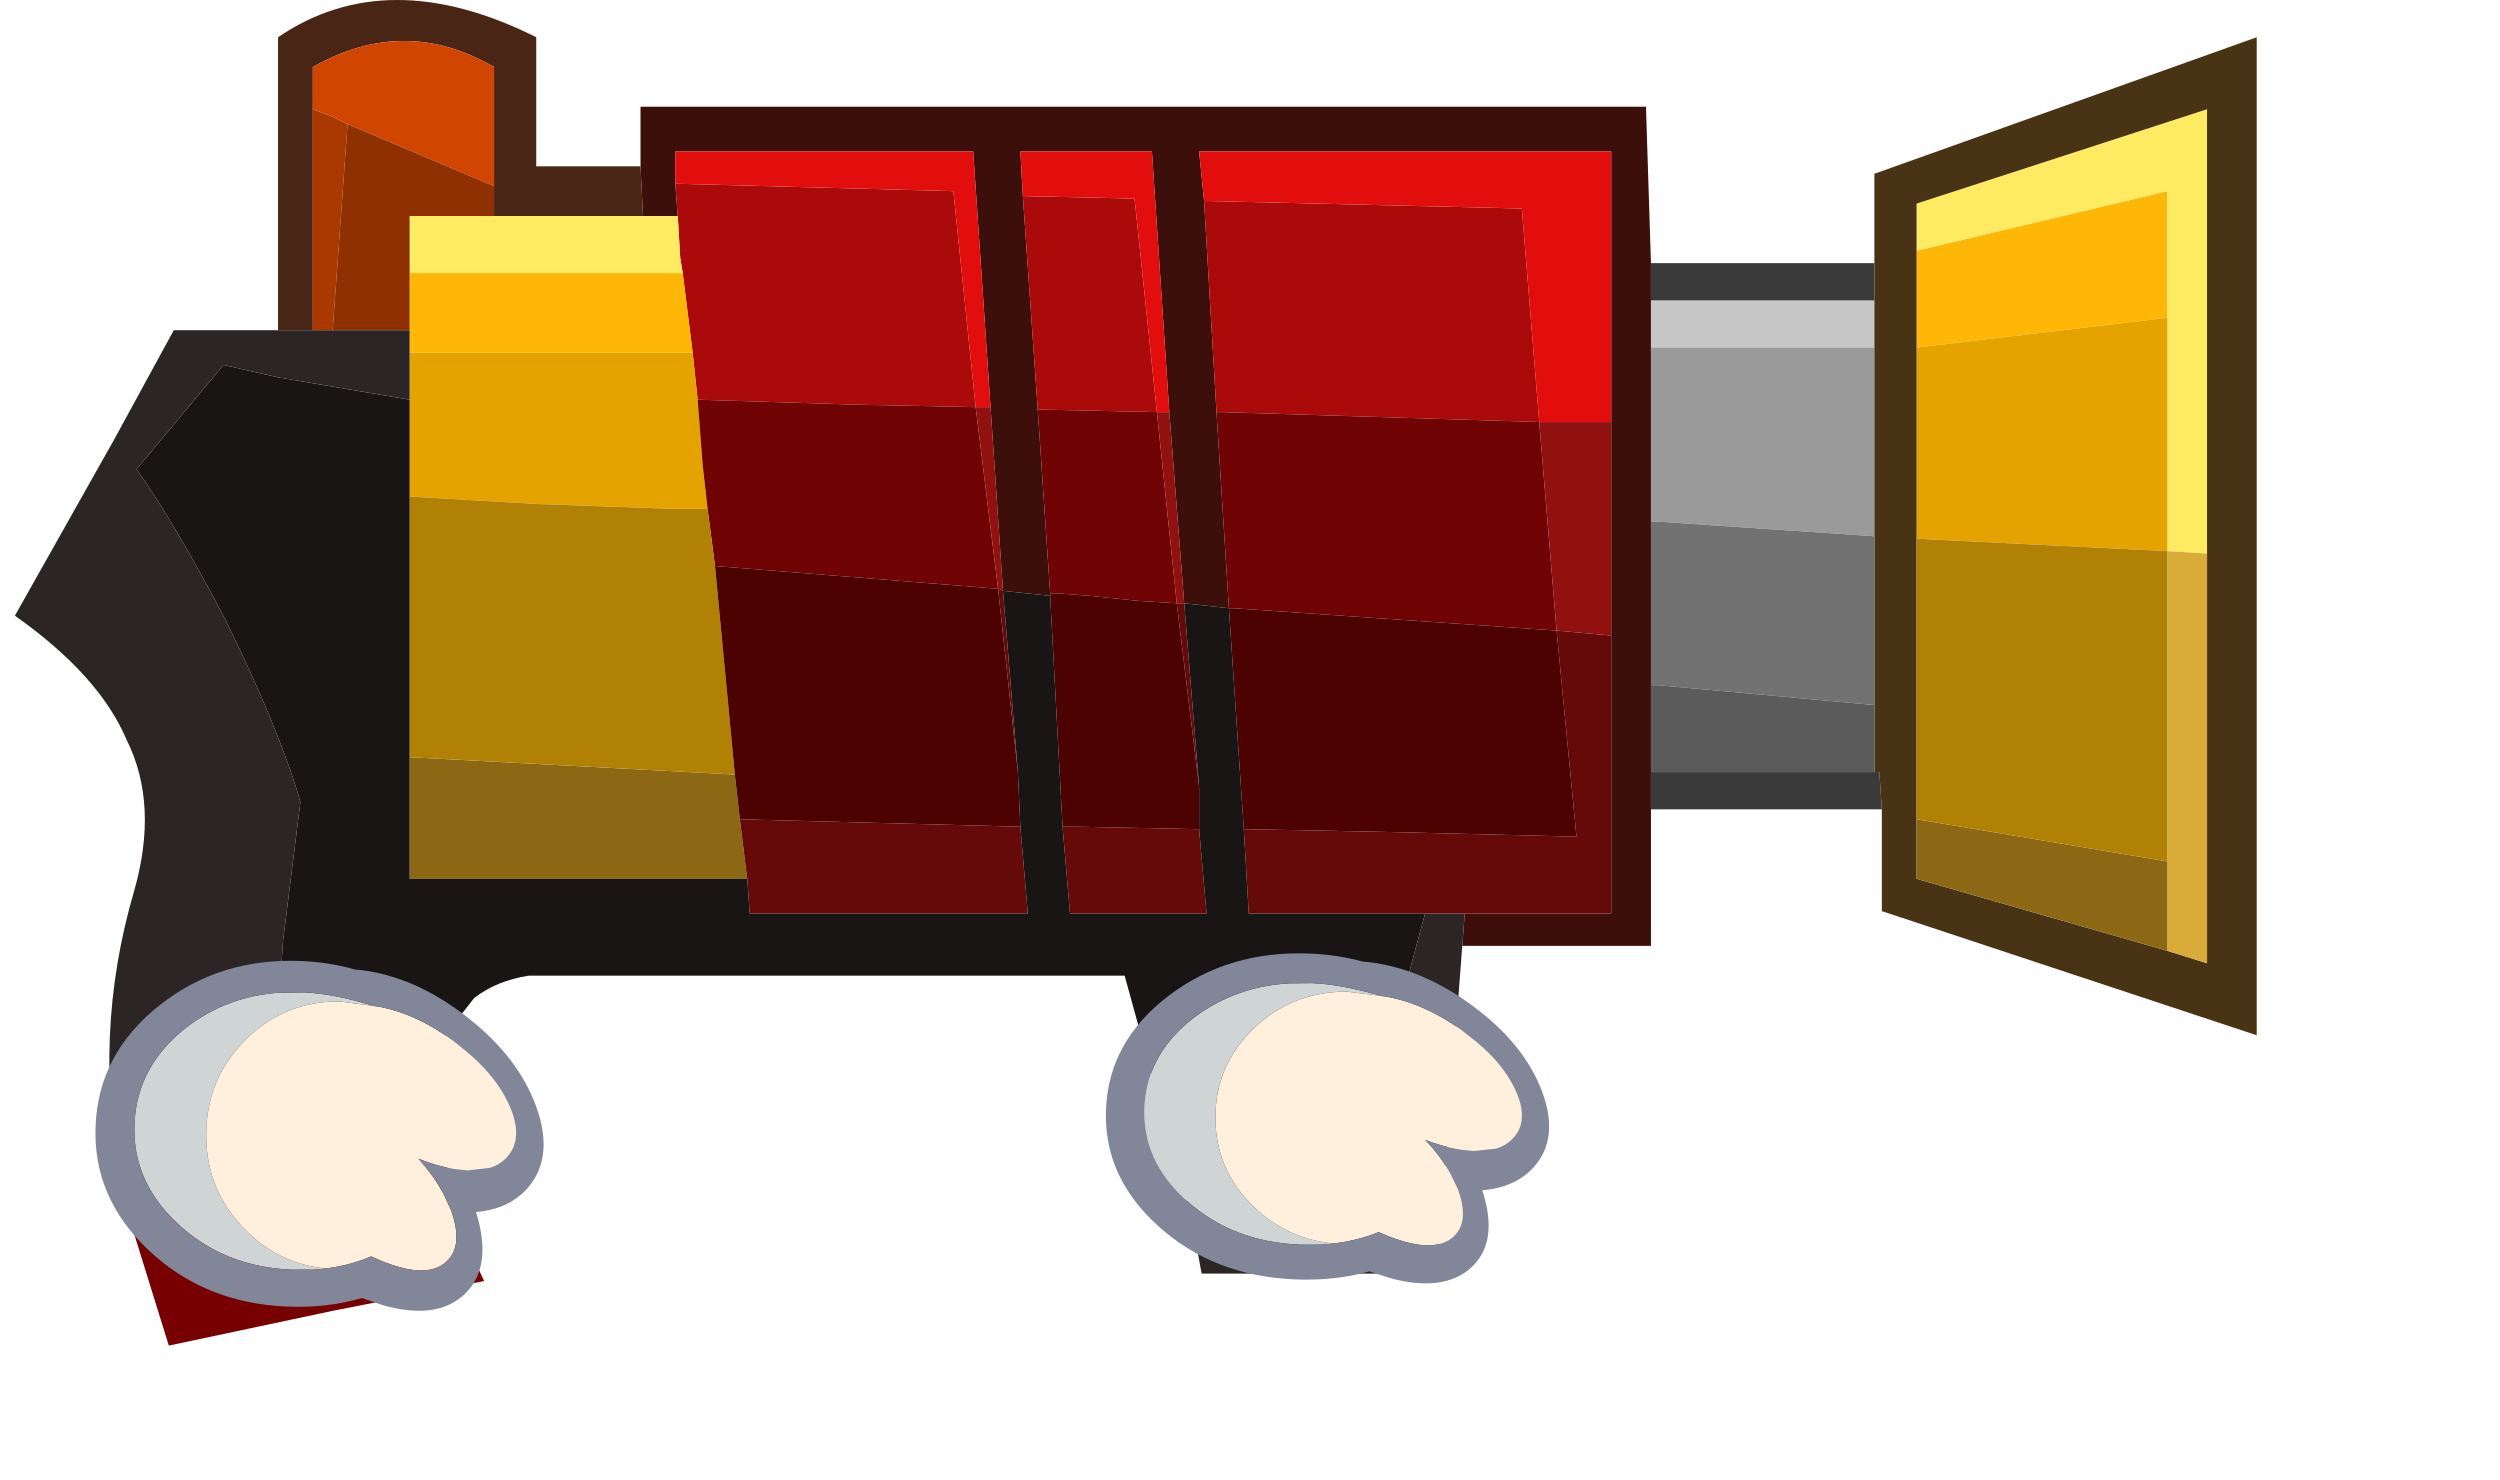 <?xml version="1.0" encoding="UTF-8" standalone="no"?>
<svg xmlns:xlink="http://www.w3.org/1999/xlink" height="29.8px" width="50.35px" xmlns="http://www.w3.org/2000/svg">
  <g transform="matrix(1.0, 0.0, 0.0, 1.0, 11.0, 9.85)">
    <use height="27.1" transform="matrix(1.0, 0.0, 0.0, 1.0, -10.7, -9.85)" width="45.15" xlink:href="#shape0"/>
    <use height="1.5" id="barrel" transform="matrix(1.0, 0.0, 0.0, 1.0, 38.35, 0.6)" width="1.0" xlink:href="#sprite0"/>
    <use height="7.0" id="second_hand" transform="matrix(0.989, 0.0, 0.0, 0.943, 11.3, 9.35)" width="9.0" xlink:href="#sprite1"/>
    <use height="7.0" id="hand" transform="matrix(1.0, 0.0, 0.0, 1.0, -9.05, 9.5)" width="9.0" xlink:href="#sprite1"/>
  </g>
  <defs>
    <g id="shape0" transform="matrix(1.0, 0.0, 0.0, 1.0, 10.7, 9.85)">
      <path d="M1.9 -6.5 L1.9 -7.7 22.15 -7.7 22.25 -4.55 22.25 -3.8 22.25 -2.85 22.25 0.65 22.25 3.95 22.25 5.7 22.25 6.45 22.25 9.2 18.45 9.2 18.5 8.55 18.7 8.55 20.75 8.55 21.45 8.55 21.45 7.0 21.45 5.7 21.45 3.9 21.45 2.95 21.45 0.6 21.45 -1.35 21.45 -2.85 21.45 -3.8 21.45 -4.55 21.45 -6.8 13.35 -6.8 13.15 -6.8 13.25 -5.8 13.5 -1.55 13.75 2.4 12.85 2.3 12.55 -1.55 12.2 -6.8 9.55 -6.8 9.6 -5.9 9.9 -1.6 10.15 2.1 10.15 2.15 9.2 2.05 8.95 -1.65 8.6 -6.8 2.6 -6.8 2.6 -6.15 2.65 -5.5 1.95 -5.5 1.9 -6.5" fill="#3c0f0a" fill-rule="evenodd" stroke="none"/>
      <path d="M2.65 -5.5 L2.6 -6.15 8.2 -6.0 8.65 -1.65 6.25 -1.7 3.05 -1.8 2.95 -2.75 2.85 -3.55 2.75 -4.35 2.7 -4.65 2.65 -5.5 M9.9 -1.6 L9.6 -5.9 9.65 -5.9 11.85 -5.85 12.3 -1.55 10.0 -1.6 9.9 -1.6 M13.5 -1.55 L13.25 -5.8 13.4 -5.8 19.65 -5.65 20.0 -1.35 13.6 -1.55 13.5 -1.55" fill="#aa0a0a" fill-rule="evenodd" stroke="none"/>
      <path d="M2.75 -4.35 L2.85 -3.55 2.95 -2.75 2.25 -2.75 -0.2 -2.75 -2.75 -2.75 -2.75 -3.2 -2.75 -4.35 -0.2 -4.35 2.05 -4.35 2.75 -4.35 M27.6 -2.85 L27.6 -3.8 27.6 -4.8 32.65 -6.0 32.65 -3.45 27.6 -2.85" fill="#ffb707" fill-rule="evenodd" stroke="none"/>
      <path d="M1.95 -5.5 L2.65 -5.5 2.7 -4.65 2.75 -4.35 2.05 -4.35 -0.2 -4.35 -2.75 -4.35 -2.75 -5.5 -1.05 -5.5 -0.2 -5.5 1.95 -5.5 M27.6 -4.8 L27.6 -5.75 33.45 -7.65 33.45 -6.2 33.45 -3.8 33.45 1.3 32.65 1.25 32.65 -3.45 32.65 -6.0 27.6 -4.8" fill="#ffeb62" fill-rule="evenodd" stroke="none"/>
      <path d="M2.95 -2.75 L3.05 -1.8 3.15 -0.5 3.25 0.4 2.6 0.4 -0.2 0.3 -2.75 0.15 -2.75 -0.8 -2.75 -1.8 -2.75 -2.75 -0.2 -2.75 2.25 -2.75 2.95 -2.75 M27.6 1.0 L27.6 -2.85 32.65 -3.45 32.65 1.25 27.6 1.0" fill="#e5a300" fill-rule="evenodd" stroke="none"/>
      <path d="M10.15 2.1 L9.9 -1.6 10.0 -1.6 12.3 -1.55 12.7 2.3 11.9 2.25 10.95 2.15 10.3 2.1 10.15 2.1 M13.75 2.4 L13.5 -1.55 13.6 -1.55 20.0 -1.35 20.35 2.85 13.85 2.4 13.75 2.4 M3.05 -1.8 L6.25 -1.7 8.65 -1.65 9.1 2.0 9.0 2.0 3.4 1.55 3.25 0.4 3.15 -0.5 3.05 -1.8" fill="#700404" fill-rule="evenodd" stroke="none"/>
      <path d="M2.6 -6.15 L2.6 -6.8 8.6 -6.8 8.95 -1.65 8.65 -1.65 8.2 -6.0 2.6 -6.15 M9.6 -5.9 L9.55 -6.8 12.2 -6.8 12.55 -1.55 12.3 -1.55 11.85 -5.85 9.65 -5.9 9.6 -5.9 M13.25 -5.8 L13.15 -6.8 13.35 -6.8 21.45 -6.8 21.45 -4.55 21.45 -3.8 21.45 -2.85 21.45 -1.35 20.0 -1.35 19.65 -5.65 13.4 -5.8 13.25 -5.8" fill="#e20e0e" fill-rule="evenodd" stroke="none"/>
      <path d="M8.95 -1.65 L9.2 2.05 9.1 2.0 8.65 -1.65 8.95 -1.65 M12.55 -1.55 L12.85 2.3 12.7 2.3 12.3 -1.55 12.55 -1.55 M21.45 -1.35 L21.45 0.6 21.45 2.95 20.35 2.85 20.0 -1.35 21.45 -1.35" fill="#911111" fill-rule="evenodd" stroke="none"/>
      <path d="M-5.4 -3.2 L-5.4 -3.95 -5.4 -9.1 Q-3.2 -10.6 -0.2 -9.1 L-0.2 -6.5 1.9 -6.5 1.95 -5.5 -0.2 -5.5 -1.05 -5.5 -1.05 -6.1 -1.05 -8.5 Q-2.85 -9.55 -4.7 -8.5 L-4.7 -7.65 -4.7 -3.2 -5.4 -3.2" fill="#482514" fill-rule="evenodd" stroke="none"/>
      <path d="M26.75 -2.85 L22.3 -2.85 22.25 -2.85 22.25 -3.8 26.75 -3.8 26.75 -2.85" fill="#c6c6c6" fill-rule="evenodd" stroke="none"/>
      <path d="M22.25 -4.55 L26.75 -4.55 26.75 -3.8 22.25 -3.8 22.25 -4.55 M26.9 6.45 L26.75 6.45 22.25 6.45 22.25 5.7 22.4 5.7 26.75 5.7 26.85 5.7 26.9 6.45" fill="#3a3a3a" fill-rule="evenodd" stroke="none"/>
      <path d="M22.25 -2.85 L22.3 -2.85 26.75 -2.85 26.75 0.95 22.3 0.65 22.25 0.65 22.25 -2.85" fill="#9a9a9a" fill-rule="evenodd" stroke="none"/>
      <path d="M26.75 -4.55 L26.75 -6.35 34.45 -9.1 34.45 11.0 26.9 8.5 26.9 6.45 26.85 5.7 26.75 5.7 26.75 4.35 26.75 0.95 26.75 -2.85 26.75 -3.8 26.75 -4.55 M33.45 1.3 L33.45 -3.8 33.45 -6.2 33.45 -7.65 27.6 -5.75 27.6 -4.8 27.6 -3.8 27.6 -2.85 27.6 1.0 27.6 4.35 27.6 5.7 27.6 6.65 27.6 7.85 32.65 9.3 33.45 9.55 33.45 7.6 33.45 1.3" fill="#483314" fill-rule="evenodd" stroke="none"/>
      <path d="M33.45 1.3 L33.45 7.6 33.45 9.55 32.65 9.3 32.65 7.5 32.65 1.25 33.45 1.3" fill="#d9ab39" fill-rule="evenodd" stroke="none"/>
      <path d="M32.65 9.3 L27.6 7.85 27.6 6.65 32.65 7.5 32.65 9.3 M-2.75 5.4 L3.8 5.75 3.9 6.65 4.05 7.85 -2.75 7.85 -2.75 5.4" fill="#8c6814" fill-rule="evenodd" stroke="none"/>
      <path d="M3.25 0.4 L3.4 1.55 3.8 5.75 -2.75 5.4 -2.75 1.95 -2.75 0.15 -0.2 0.3 2.6 0.4 3.25 0.4 M27.6 6.65 L27.6 5.7 27.6 4.35 27.6 1.0 32.65 1.25 32.65 7.5 27.6 6.65" fill="#b18106" fill-rule="evenodd" stroke="none"/>
      <path d="M22.25 0.65 L22.3 0.65 26.75 0.95 26.75 4.35 22.4 3.95 22.25 3.95 22.25 0.65" fill="#727272" fill-rule="evenodd" stroke="none"/>
      <path d="M26.75 4.35 L26.75 5.7 22.4 5.7 22.25 5.7 22.25 3.95 22.4 3.95 26.75 4.35" fill="#5b5b5b" fill-rule="evenodd" stroke="none"/>
      <path d="M21.45 2.95 L21.45 3.9 21.45 5.7 21.45 7.0 21.45 8.55 20.75 8.55 18.7 8.55 18.5 8.55 17.7 8.55 14.2 8.55 14.15 8.55 14.05 6.85 14.1 6.85 16.7 6.9 20.75 7.0 20.35 2.85 21.45 2.95 M12.7 2.3 L12.85 2.3 13.15 6.0 12.7 2.3 M13.15 6.85 L13.3 8.55 13.2 8.55 10.85 8.55 10.55 8.55 10.4 6.8 10.7 6.8 13.15 6.85 M9.1 2.0 L9.2 2.05 9.5 5.7 9.1 2.0 M3.9 6.65 L9.55 6.8 9.7 8.55 4.1 8.55 4.05 7.85 3.9 6.65" fill="#660909" fill-rule="evenodd" stroke="none"/>
      <path d="M10.15 2.15 L10.15 2.1 10.3 2.1 10.95 2.15 11.9 2.25 12.7 2.3 13.15 6.0 13.15 6.85 10.7 6.8 10.4 6.8 10.15 2.15 M3.4 1.55 L9.0 2.0 9.1 2.0 9.5 5.7 9.55 6.8 3.9 6.65 3.8 5.75 3.4 1.55 M20.35 2.85 L20.75 7.0 16.7 6.9 14.1 6.85 14.05 6.85 13.75 2.4 13.85 2.4 20.35 2.85" fill="#4d0202" fill-rule="evenodd" stroke="none"/>
      <path d="M13.0 14.7 L11.65 9.8 -0.35 9.8 Q-1.0 9.9 -1.45 10.25 L-2.0 10.95 -2.2 12.05 -2.15 13.05 -2.1 13.3 -5.05 13.75 -5.15 13.5 Q-5.5 11.9 -5.3 9.1 L-4.95 6.3 Q-5.35 4.9 -6.45 2.65 -7.5 0.65 -8.25 -0.4 L-6.5 -2.5 -5.4 -2.25 -2.75 -1.8 -2.75 -0.8 -2.75 0.15 -2.75 1.95 -2.75 5.4 -2.75 7.85 4.05 7.85 4.1 8.55 9.7 8.55 9.55 6.8 9.5 5.7 9.2 2.05 10.15 2.15 10.4 6.8 10.55 8.55 10.85 8.55 13.2 8.55 13.3 8.55 13.15 6.85 13.15 6.0 12.85 2.3 13.75 2.4 14.05 6.85 14.15 8.55 14.2 8.55 17.7 8.55 16.15 14.3 13.0 14.7" fill="#191515" fill-rule="evenodd" stroke="none"/>
      <path d="M18.45 9.2 L17.95 15.8 13.2 15.8 13.0 14.7 16.15 14.3 17.7 8.55 18.5 8.55 18.45 9.2 M-8.5 14.35 L-8.55 14.0 Q-9.15 11.0 -8.3 8.1 -7.8 6.35 -8.45 5.05 -9.0 3.75 -10.7 2.55 L-8.7 -1.0 -7.5 -3.2 -5.4 -3.2 -4.7 -3.2 -4.55 -3.2 -4.3 -3.2 -2.75 -3.2 -2.75 -2.75 -2.75 -1.8 -5.4 -2.25 -6.5 -2.5 -8.25 -0.4 Q-7.5 0.65 -6.45 2.65 -5.35 4.9 -4.95 6.3 L-5.3 9.1 Q-5.5 11.9 -5.15 13.5 L-5.05 13.75 -8.5 14.35" fill="#2c2525" fill-rule="evenodd" stroke="none"/>
      <path d="M-4.7 -7.65 L-4.3 -7.5 -4.0 -7.35 -4.3 -3.2 -4.55 -3.2 -4.7 -3.2 -4.7 -7.65" fill="#aa3900" fill-rule="evenodd" stroke="none"/>
      <path d="M-4.0 -7.35 L-4.3 -7.5 -4.7 -7.65 -4.7 -8.5 Q-2.85 -9.55 -1.05 -8.5 L-1.05 -6.1 -4.0 -7.35" fill="#d04600" fill-rule="evenodd" stroke="none"/>
      <path d="M-4.3 -3.2 L-4.0 -7.35 -1.05 -6.1 -1.05 -5.5 -2.75 -5.5 -2.75 -4.35 -2.75 -3.2 -4.3 -3.2" fill="#8e3000" fill-rule="evenodd" stroke="none"/>
      <path d="M-1.55 15.3 L-1.25 15.95 -4.3 16.55 -7.6 17.25 -8.5 14.35 -5.05 13.75 -4.6 15.6 -1.55 15.3" fill="#770000" fill-rule="evenodd" stroke="none"/>
      <path d="M-2.1 13.3 L-1.55 15.3 -4.6 15.6 -5.05 13.75 -2.1 13.3" fill="#5f0000" fill-rule="evenodd" stroke="none"/>
    </g>
    <g id="sprite0" transform="matrix(1.0, 0.0, 0.0, 1.0, 0.5, 0.5)">
      <use height="1.5" transform="matrix(1.0, 0.0, 0.0, 1.0, -0.5, -0.5)" width="1.0" xlink:href="#shape1"/>
    </g>
    <g id="shape1" transform="matrix(1.0, 0.0, 0.0, 1.0, 0.5, 0.5)">
      <path d="M0.0 0.0 L0.0 0.5" fill="none" stroke="#0c1f6b" stroke-linecap="round" stroke-linejoin="round" stroke-opacity="0.0" stroke-width="1.0"/>
    </g>
    <g id="sprite1" transform="matrix(1.0, 0.0, 0.0, 1.0, 0.0, 0.0)">
      <use height="69.8" id="rabbit" transform="matrix(-0.101, 0.0, 0.0, 0.101, 9.0, 0.0)" width="89.4" xlink:href="#sprite2"/>
    </g>
    <g id="sprite2" transform="matrix(1.0, 0.0, 0.0, 1.0, 0.0, 0.0)">
      <use height="69.8" transform="matrix(1.0, 0.0, 0.0, 1.0, 0.0, 0.0)" width="89.4" xlink:href="#shape2"/>
    </g>
    <g id="shape2" transform="matrix(1.0, 0.0, 0.0, 1.0, 0.0, 0.0)">
      <path d="M43.4 61.35 Q52.75 60.5 59.6 53.55 67.3 45.75 67.3 34.75 67.3 23.7 59.6 15.9 51.85 8.1 40.8 8.1 L34.3 8.95 34.15 9.0 33.7 9.05 33.9 9.0 Q41.9 6.55 47.85 6.3 L52.45 6.35 Q63.05 7.0 71.25 13.3 81.1 21.0 81.6 32.5 82.1 43.95 72.95 52.45 63.8 61.0 50.3 61.6 L45.95 61.6 43.4 61.35" fill="#cfd4d4" fill-rule="evenodd" stroke="none"/>
      <path d="M33.7 9.05 L34.15 9.0 34.3 8.95 40.8 8.1 Q51.85 8.1 59.6 15.9 67.3 23.7 67.3 34.75 67.3 45.75 59.6 53.55 52.75 60.5 43.4 61.35 38.65 60.75 34.4 58.95 L32.0 60.0 30.2 60.65 Q27.2 61.65 24.9 61.75 21.4 61.85 19.4 60.0 17.35 58.1 17.4 54.95 17.4 52.8 18.35 50.1 L18.4 49.9 18.65 49.35 19.85 46.75 Q21.75 43.05 25.0 39.45 21.6 40.85 18.2 41.45 L17.55 41.55 17.55 41.5 17.5 41.55 15.25 41.8 10.75 41.3 Q8.55 40.6 7.2 39.0 3.9 35.2 7.0 28.5 9.45 23.25 14.7 18.7 L17.8 16.15 Q25.45 10.45 33.2 9.1 L33.7 9.05" fill="#fff0de" fill-rule="evenodd" stroke="none"/>
      <path d="M43.4 61.35 L45.95 61.6 50.3 61.6 Q63.8 61.0 72.95 52.45 82.1 43.95 81.6 32.5 81.1 21.0 71.25 13.3 63.05 7.0 52.45 6.35 L47.85 6.3 Q41.9 6.55 33.9 9.0 L33.7 9.05 33.2 9.1 Q25.45 10.45 17.8 16.15 L14.7 18.7 Q9.45 23.25 7.0 28.5 3.9 35.2 7.2 39.0 8.55 40.6 10.75 41.3 L15.25 41.8 17.5 41.55 17.55 41.55 18.2 41.45 Q21.6 40.85 25.0 39.45 21.75 43.05 19.85 46.75 L18.65 49.35 18.4 49.9 18.35 50.1 Q17.4 52.8 17.4 54.95 17.35 58.1 19.4 60.0 21.4 61.85 24.9 61.75 27.2 61.65 30.2 60.65 L32.0 60.0 34.4 58.95 Q38.65 60.75 43.4 61.35 M89.35 32.8 Q90.0 47.1 78.8 57.7 67.65 68.25 51.25 68.95 43.2 69.3 36.25 67.25 L32.0 68.7 Q21.5 71.65 15.95 66.65 10.4 61.6 13.1 51.45 L13.5 50.1 Q6.9 49.55 3.15 45.25 -2.1 39.15 1.45 29.2 5.0 19.25 15.25 11.25 25.5 3.2 36.45 1.85 L37.6 1.75 Q42.6 0.3 48.25 0.05 64.65 -0.65 76.7 8.95 88.75 18.55 89.35 32.8" fill="#818698" fill-rule="evenodd" stroke="none"/>
    </g>
  </defs>
</svg>

